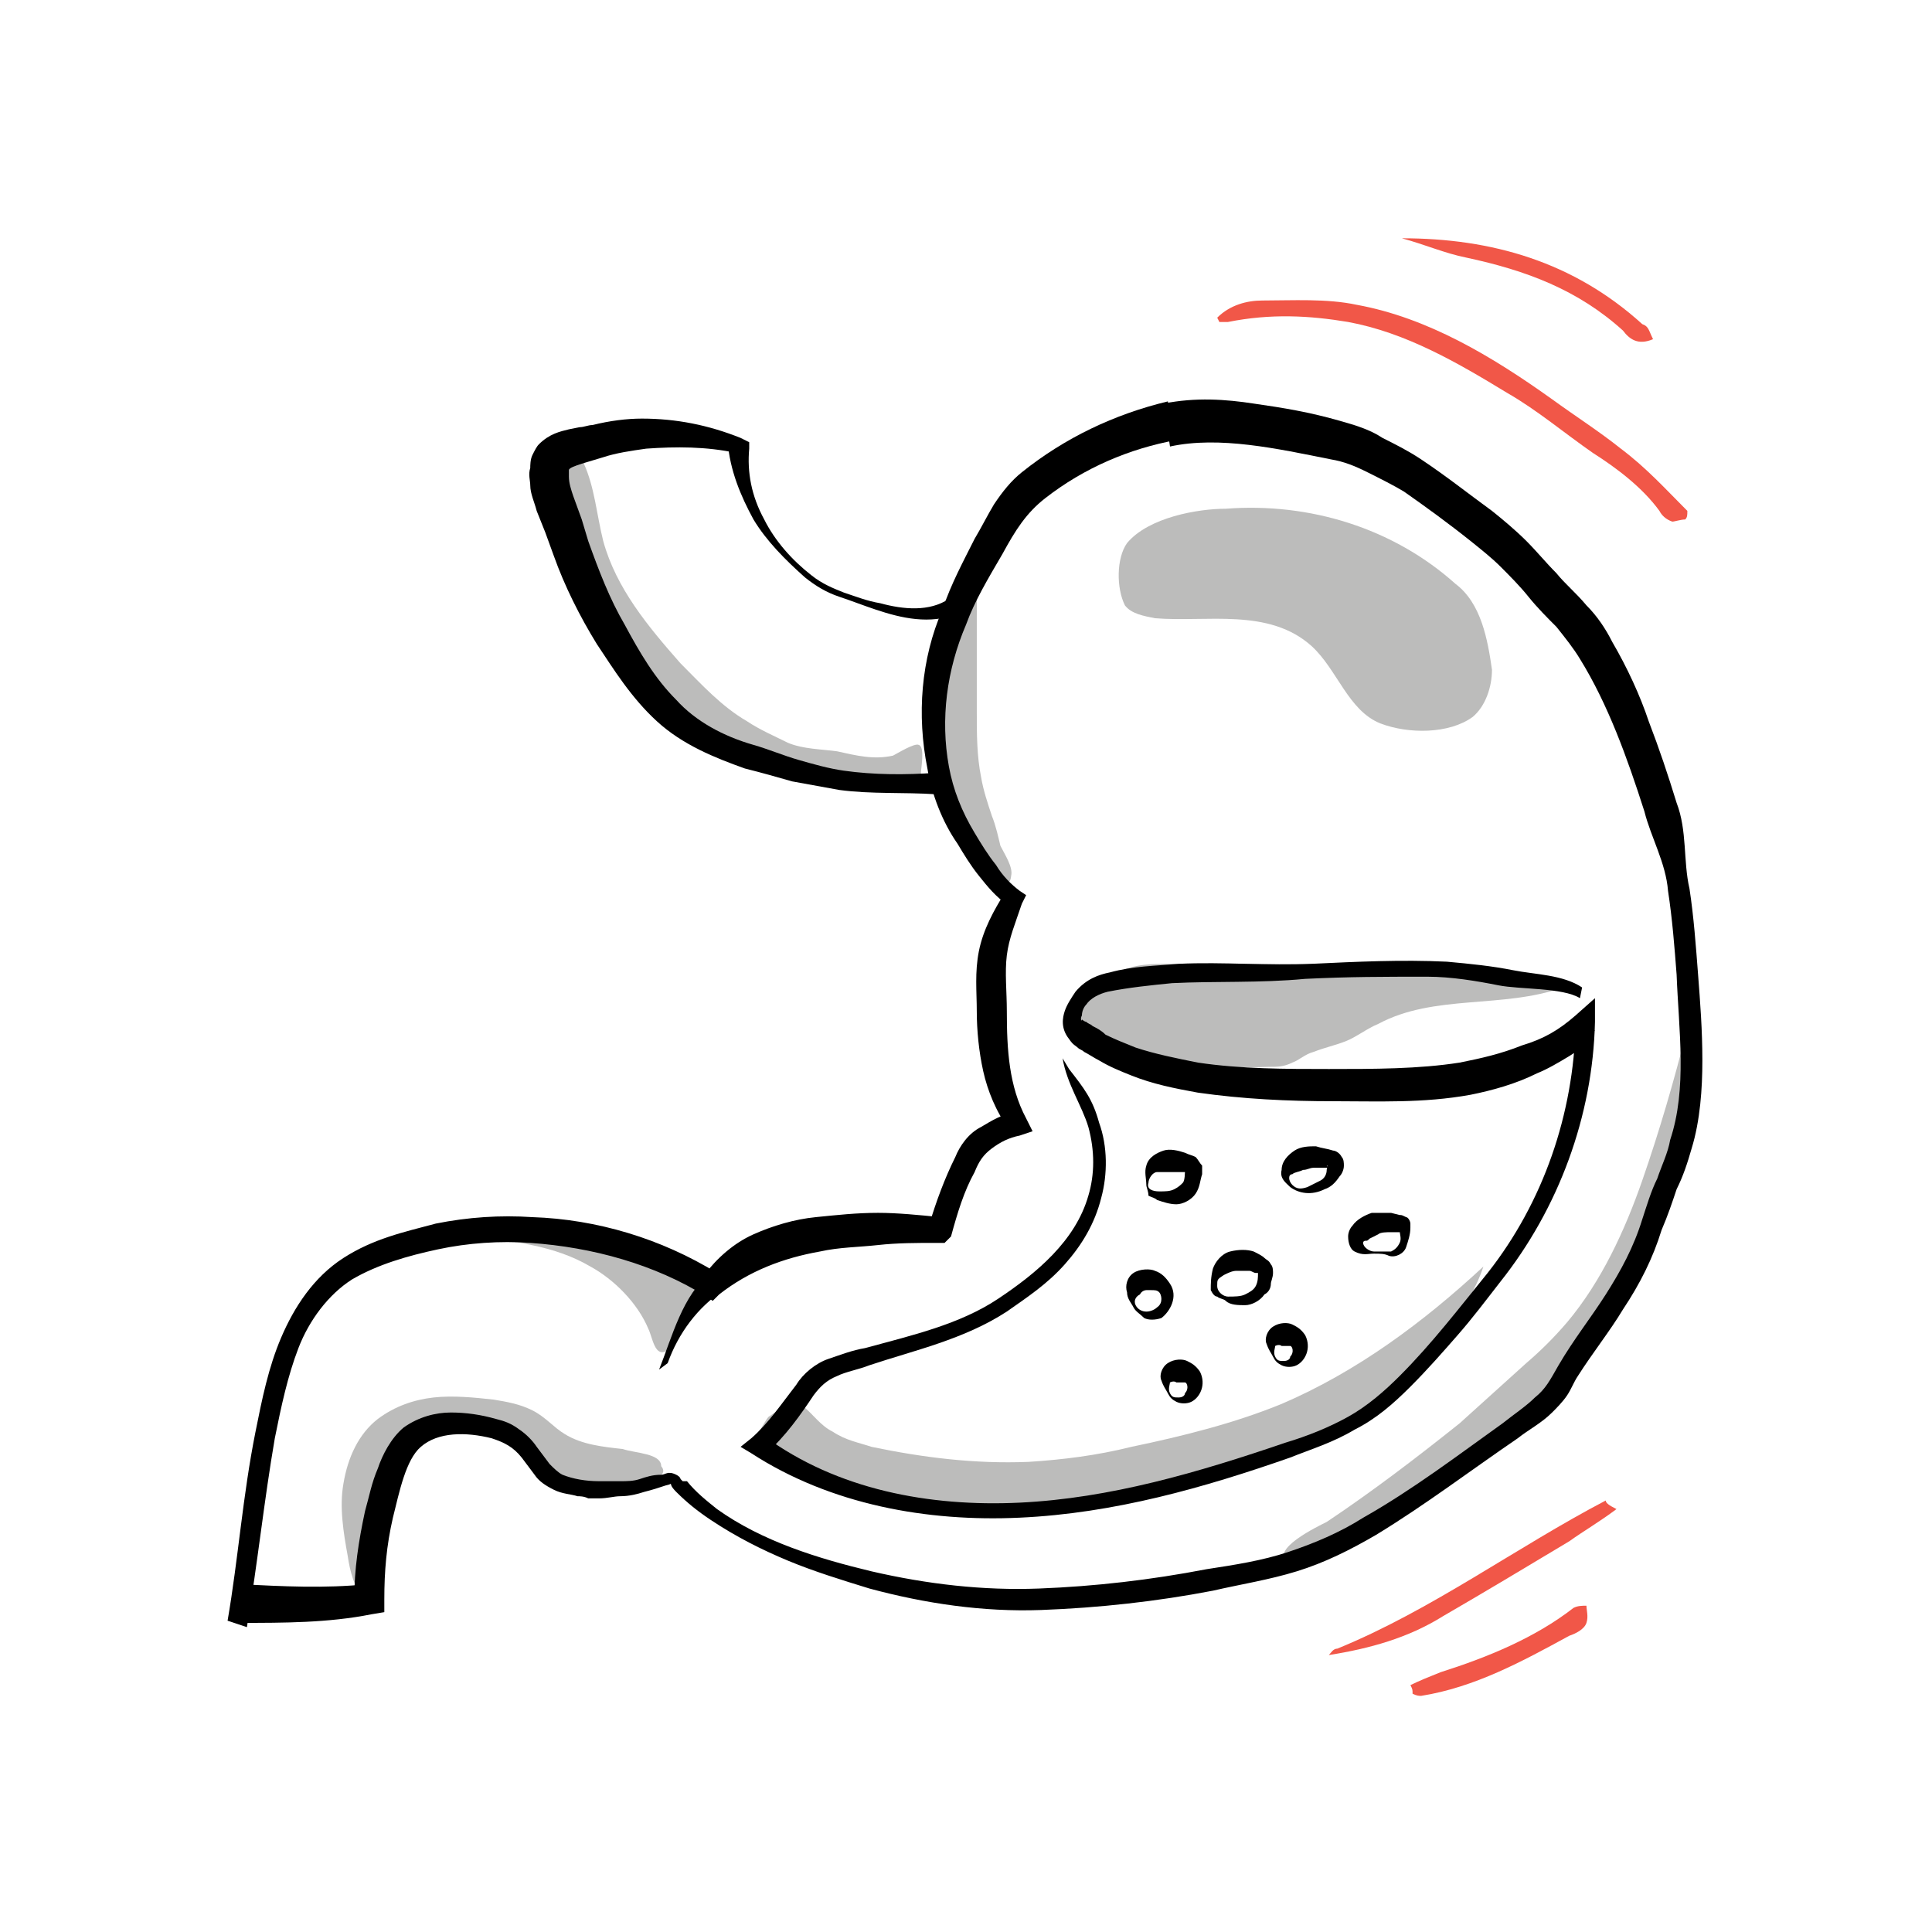 <svg width="90" height="90" viewBox="0 0 90 90" fill="none" xmlns="http://www.w3.org/2000/svg">
<path d="M39 35C38.3 34.9 37.4 34.9 36.7 34.6C36.1 34.3 35.4 34 34.8 33.6C33.6 32.9 32.7 31.9 31.7 30.9C30.2 29.2 28.7 27.4 28.1 25.2C27.8 24 27.7 22.7 27.2 21.6C27.2 21.5 27.1 21.4 27 21.3C26.7 21.1 26.5 21.5 26.3 21.8C25.9 22.9 25.9 24.1 26.3 25.2C26.7 26.4 27.6 27.4 28.2 28.5C28.5 29.1 28.8 29.8 29.1 30.4C29.5 31 29.9 31.6 30.4 32.2C30.8 32.7 31.2 33.2 31.7 33.6C32.9 34.6 34.4 35.1 35.9 35.5C38.1 36 40.4 36.3 42.6 36.2C42.7 36.2 42.7 36.2 42.8 36.2C42.9 36.2 42.9 36.1 42.9 36C42.9 35.8 43.1 34.8 42.8 34.7C42.6 34.6 41.8 35.1 41.6 35.2C40.7 35.4 39.9 35.2 39 35Z" fill="#BCBCBB"/>
<path d="M46.203 38C46.003 37.4 45.803 36.8 45.703 36.2C45.503 35.2 45.503 34.2 45.503 33.2C45.503 31.7 45.503 30.2 45.503 28.7C45.503 27.8 45.503 26.9 45.703 26C44.003 29 43.203 32.5 43.503 35.9C43.503 36.3 43.603 36.8 43.803 37.2C44.003 37.8 44.403 38.3 44.803 38.8C45.003 39.1 45.203 39.4 45.503 39.7C45.703 39.9 47.003 41.9 47.103 40.8C47.203 40.4 46.803 39.8 46.603 39.4C46.503 39 46.403 38.5 46.203 38Z" fill="#BCBCBB"/>
<path d="M71.1 63.499C71.8 62.899 72.4 62.299 73 61.599C74.6 59.699 75.7 57.299 76.5 54.999C77.3 52.699 78 50.299 78.6 47.899C79 53.599 76.6 59.199 73.4 63.899C73.1 64.399 72.8 64.799 72.4 65.199C72.1 65.499 71.7 65.699 71.3 65.999C68.5 67.799 65.8 69.499 63 71.299C62.5 71.599 60.5 73.199 60 72.799C59.1 72.199 61.4 71.099 61.8 70.899C63.9 69.499 66 67.899 68 66.299C69 65.399 70.1 64.399 71.1 63.499Z" fill="#BCBCBB"/>
<path d="M29.001 67.5C28.101 67.4 27.101 67.3 26.301 66.8C25.801 66.5 25.401 66 24.801 65.7C24.201 65.4 23.601 65.3 23.001 65.2C22.101 65.1 21.101 65 20.201 65.1C19.301 65.2 18.401 65.5 17.601 66.1C16.701 66.8 16.201 67.9 16.001 69.1C15.801 70.2 16.001 71.4 16.201 72.5C16.301 73.2 16.501 73.9 16.901 74.5C17.701 72.7 18.001 70.6 18.201 68.6C18.201 68.3 18.301 68 18.401 67.7C18.601 67.3 19.101 67 19.601 66.8C20.401 66.5 21.301 66.3 22.201 66.3C22.601 66.3 23.101 66.3 23.401 66.5C23.801 66.7 24.101 67.1 24.301 67.5C25.201 68.6 26.401 69.5 27.801 69.5C28.401 69.5 28.901 69.4 29.401 69.2C29.701 69.1 31.301 68.9 30.801 68.3C30.801 67.7 29.601 67.7 29.001 67.5Z" fill="#BCBCBB"/>
<path d="M40.603 67.4C43.003 67.9 45.403 68.2 47.903 68.1C49.503 68 51.103 67.8 52.703 67.4C55.103 66.9 57.503 66.3 59.703 65.4C63.203 63.9 66.303 61.6 69.103 59C68.403 61.1 66.803 62.7 65.303 64.3C64.803 64.9 64.203 65.4 63.603 65.8C62.903 66.3 62.103 66.6 61.303 66.8C55.903 68.8 50.303 70.8 44.603 70.5C40.803 70.3 37.903 69.5 34.703 67.3C35.003 67.5 35.603 66.2 35.803 66C36.303 65.7 36.803 65.1 37.403 65.5C37.903 65.9 38.203 66.4 38.803 66.7C39.403 67.1 40.003 67.2 40.603 67.4Z" fill="#BCBCBB"/>
<path d="M27.501 58.999C25.801 57.999 23.801 57.799 21.801 57.599C24.401 57.299 27.101 57.499 29.601 58.299C30.001 58.399 30.301 58.499 30.701 58.699C31.301 58.999 31.901 59.499 32.601 59.499C32.601 59.999 32.401 60.399 32.201 60.799C32.001 61.199 31.801 61.599 31.601 61.999C31.501 62.299 31.301 62.799 31.101 62.899C30.501 63.299 30.401 62.299 30.201 61.899C29.701 60.699 28.601 59.599 27.501 58.999Z" fill="#BCBCBB"/>
<path d="M53.002 45.299C51.802 44.999 50.402 45.999 50.202 47.199C50.102 47.599 50.202 48.099 50.502 48.399C50.702 48.599 50.902 48.599 51.202 48.699C53.802 49.499 56.402 49.799 59.102 49.699C59.502 49.699 59.802 49.699 60.202 49.499C60.502 49.399 60.802 49.099 61.202 48.999C61.702 48.799 62.202 48.699 62.702 48.499C63.202 48.299 63.702 47.899 64.202 47.699C66.802 46.299 70.002 46.999 72.802 45.999C72.802 45.899 72.702 45.799 72.602 45.799C69.802 44.999 66.902 44.899 64.002 44.899C62.002 44.899 60.002 44.899 58.002 44.899C56.902 44.899 55.702 44.899 54.602 44.899C53.702 44.899 52.802 44.899 52.102 45.299" fill="#BCBCBB"/>
<path d="M78.503 24.199C78.303 24.199 78.003 24.299 77.903 24.299C77.603 24.199 77.403 23.999 77.303 23.799C76.503 22.699 75.303 21.799 74.203 21.099C72.903 20.199 71.603 19.099 70.203 18.299C67.903 16.899 65.503 15.499 62.803 14.999C61.003 14.699 59.203 14.599 57.203 14.999C57.103 14.999 57.003 14.999 56.803 14.999C56.803 14.999 56.803 14.999 56.703 14.799C57.303 14.199 58.103 13.999 58.803 13.999C60.203 13.999 61.803 13.899 63.203 14.199C66.503 14.799 69.503 16.599 72.303 18.599C73.403 19.399 74.503 20.099 75.503 20.899C76.703 21.799 77.603 22.799 78.603 23.799C78.603 23.999 78.603 24.099 78.503 24.199Z" fill="#F15748"/>
<path d="M77.005 15.8C76.305 16.1 75.905 15.8 75.605 15.4C73.505 13.5 71.105 12.6 68.305 12C67.305 11.8 66.405 11.4 65.305 11.1C69.505 11.1 73.305 12.2 76.505 15.1C76.805 15.2 76.805 15.4 77.005 15.8Z" fill="#F15748"/>
<path d="M75.302 70.299C74.502 70.899 73.802 71.299 73.102 71.799C71.102 72.999 69.102 74.199 67.202 75.299C65.602 76.299 63.802 76.799 61.902 77.099C62.002 76.999 62.102 76.799 62.302 76.799C66.702 74.999 70.602 72.099 74.802 69.899C74.802 69.999 74.902 70.099 75.302 70.299Z" fill="#F15748"/>
<path d="M65.703 78.5C66.103 78.3 66.603 78.1 67.103 77.9C69.303 77.2 71.503 76.3 73.303 74.9C73.503 74.8 73.703 74.8 73.903 74.8C73.903 75 74.003 75.3 73.903 75.6C73.803 75.9 73.403 76.1 73.103 76.2C70.903 77.4 68.703 78.6 66.203 79C66.103 79 66.003 79 65.803 78.9C65.803 78.7 65.803 78.7 65.703 78.5Z" fill="#F15748"/>
<path d="M54.203 18.8C55.703 18.5 57.103 18.6 58.403 18.8C59.803 19 61.003 19.2 62.403 19.6C63.103 19.8 63.803 20 64.403 20.4C65.003 20.7 65.603 21 66.203 21.4C67.403 22.2 68.403 23 69.503 23.8C70.003 24.2 70.603 24.7 71.103 25.2C71.603 25.7 72.003 26.2 72.503 26.7C72.903 27.2 73.403 27.6 73.903 28.2C74.403 28.7 74.803 29.3 75.103 29.9C75.803 31.1 76.403 32.4 76.803 33.6C77.303 34.9 77.703 36.1 78.103 37.4C78.603 38.7 78.403 40.1 78.703 41.4C78.903 42.7 79.003 44.1 79.103 45.4C79.203 46.7 79.303 48 79.303 49.4C79.303 50.7 79.203 52.2 78.803 53.5C78.603 54.2 78.403 54.8 78.103 55.4C77.903 56 77.703 56.6 77.403 57.3C77.003 58.6 76.403 59.8 75.603 61C75.003 62 74.203 63 73.503 64.1C73.303 64.4 73.203 64.7 73.003 65C72.803 65.3 72.503 65.6 72.303 65.8C71.803 66.3 71.203 66.6 70.703 67C68.503 68.5 66.403 70.1 64.103 71.5C62.903 72.2 61.703 72.8 60.403 73.2C59.103 73.6 57.803 73.8 56.503 74.1C53.903 74.6 51.203 74.9 48.503 75C45.803 75.1 43.103 74.7 40.503 74C39.203 73.6 37.903 73.2 36.703 72.7C35.503 72.2 34.303 71.6 33.103 70.8C32.503 70.4 32.003 70 31.503 69.5C31.003 69 31.503 69.1 31.003 69.2C30.703 69.3 30.403 69.4 30.003 69.5C29.703 69.6 29.303 69.7 28.903 69.7C28.603 69.7 28.303 69.8 27.903 69.8C27.703 69.8 27.503 69.8 27.403 69.8C27.203 69.7 27.003 69.7 26.903 69.7C26.603 69.6 26.203 69.6 25.803 69.4C25.403 69.2 25.103 69 24.903 68.7L24.303 67.9C23.903 67.4 23.503 67.2 22.903 67C21.703 66.7 20.403 66.7 19.603 67.4C18.903 68 18.603 69.5 18.303 70.7C18.003 72 17.903 73.2 17.903 74.5V75.1L17.303 75.2C15.303 75.6 13.203 75.6 11.203 75.6V73.8C13.203 73.9 15.103 74 17.103 73.8L16.503 74.5C16.503 73.1 16.703 71.8 17.003 70.4C17.203 69.7 17.303 69.1 17.603 68.4C17.803 67.8 18.203 67 18.803 66.5C19.503 66 20.303 65.8 21.003 65.8C21.703 65.8 22.403 65.9 23.103 66.1C23.503 66.2 23.803 66.3 24.203 66.6C24.503 66.8 24.803 67.1 25.003 67.4L25.603 68.2C25.803 68.4 26.003 68.6 26.203 68.7C26.703 68.9 27.303 69 27.903 69C28.203 69 28.603 69 28.903 69C29.203 69 29.503 69 29.803 68.9C30.103 68.8 30.403 68.7 30.803 68.7C31.003 68.7 31.103 68.5 31.503 68.7C31.703 68.8 31.703 68.9 31.703 68.9L31.803 69H32.003C32.403 69.5 32.903 69.9 33.403 70.3C35.503 71.8 38.103 72.6 40.603 73.2C43.203 73.8 45.803 74.1 48.403 74C51.003 73.9 53.603 73.6 56.203 73.1C57.503 72.9 58.803 72.7 60.003 72.3C61.203 71.9 62.403 71.4 63.503 70.7C65.803 69.4 67.903 67.8 70.003 66.3C70.503 65.9 71.103 65.5 71.503 65.1C72.003 64.7 72.203 64.3 72.603 63.6C73.303 62.4 74.103 61.4 74.803 60.3C75.503 59.2 76.103 58.1 76.503 56.8C76.703 56.2 76.903 55.5 77.203 54.9C77.403 54.3 77.703 53.7 77.803 53.1C78.603 50.7 78.203 48 78.103 45.4C78.003 44.1 77.903 42.8 77.703 41.5C77.603 40.2 76.903 39 76.603 37.8C75.803 35.3 74.903 32.8 73.603 30.7C73.303 30.2 72.903 29.7 72.503 29.2C72.103 28.8 71.603 28.3 71.203 27.8C70.803 27.3 70.303 26.8 69.903 26.4C69.503 26 69.003 25.6 68.503 25.2C67.503 24.4 66.403 23.6 65.403 22.9C64.903 22.6 64.303 22.3 63.703 22C63.103 21.7 62.603 21.5 62.003 21.4C59.503 20.9 56.803 20.3 54.503 20.8L54.203 18.8Z" fill="black"/>
<path d="M10.602 75.499C11.102 72.599 11.302 69.699 11.902 66.699C12.202 65.199 12.502 63.699 13.102 62.299C13.702 60.899 14.602 59.499 16.002 58.599C17.402 57.699 18.802 57.399 20.302 56.999C21.802 56.699 23.302 56.599 24.802 56.699C27.802 56.799 30.802 57.699 33.402 59.299L32.802 59.399C33.402 58.599 34.202 57.899 35.102 57.499C36.002 57.099 37.002 56.799 38.002 56.699C39.002 56.599 39.902 56.499 40.902 56.499C41.802 56.499 42.802 56.599 43.802 56.699L43.302 56.999C43.602 55.999 44.002 54.899 44.502 53.899C44.702 53.399 45.102 52.799 45.702 52.499C46.202 52.199 46.702 51.899 47.302 51.799L47.002 52.599C46.402 51.799 46.002 50.799 45.802 49.899C45.602 48.999 45.502 47.999 45.502 47.099C45.502 46.199 45.402 45.299 45.602 44.299C45.802 43.299 46.302 42.399 46.802 41.599L47.002 42.199C46.402 41.799 46.002 41.299 45.602 40.799C45.202 40.299 44.902 39.799 44.602 39.299C43.902 38.299 43.402 36.999 43.202 35.799C42.702 33.299 42.902 30.699 43.902 28.399C44.302 27.199 44.902 26.099 45.402 25.099C45.702 24.599 46.002 23.999 46.302 23.499C46.702 22.899 47.102 22.399 47.602 21.999C49.602 20.399 51.902 19.299 54.402 18.699L54.802 20.499C52.602 20.899 50.502 21.799 48.702 23.199C47.802 23.899 47.302 24.699 46.702 25.799C46.002 26.999 45.402 27.999 45.002 29.099C44.102 31.199 43.802 33.499 44.202 35.699C44.402 36.799 44.802 37.799 45.402 38.799C45.702 39.299 46.002 39.799 46.402 40.299C46.702 40.799 47.102 41.199 47.502 41.499L47.802 41.699L47.602 42.099C47.302 42.999 47.002 43.699 46.902 44.499C46.802 45.299 46.902 46.199 46.902 47.099C46.902 48.899 47.002 50.599 47.802 52.099L48.102 52.699L47.502 52.899C47.002 52.999 46.602 53.199 46.202 53.499C45.802 53.799 45.602 54.099 45.402 54.599C44.902 55.499 44.602 56.499 44.302 57.599L44.002 57.899H43.602C42.702 57.899 41.802 57.899 40.902 57.999C40.002 58.099 39.102 58.099 38.202 58.299C36.502 58.599 34.902 59.199 33.502 60.299L33.202 60.599L32.902 60.399C30.502 58.899 27.602 58.099 24.702 57.899C23.302 57.799 21.802 57.899 20.402 58.199C19.002 58.499 17.602 58.899 16.402 59.599C15.302 60.299 14.402 61.499 13.902 62.799C13.402 64.099 13.102 65.499 12.802 66.999C12.302 69.899 12.002 72.799 11.502 75.799L10.602 75.499Z" fill="black"/>
<path d="M44.601 28.6C43.301 29.1 42.001 28.8 40.801 28.4C40.201 28.2 39.701 28 39.101 27.8C38.501 27.6 38.001 27.3 37.501 26.9C36.601 26.1 35.701 25.2 35.101 24.2C34.501 23.1 34.001 21.9 33.901 20.6L34.301 21.1C32.901 20.8 31.501 20.8 30.101 20.9C29.401 21 28.701 21.1 28.101 21.3L27.101 21.6C26.801 21.7 26.501 21.8 26.501 21.9C26.501 21.9 26.501 21.8 26.501 21.9C26.501 22 26.501 22.1 26.501 22.2C26.501 22.5 26.601 22.8 26.701 23.1L27.101 24.2L27.401 25.2C27.901 26.6 28.401 27.9 29.101 29.1C29.801 30.4 30.501 31.6 31.501 32.6C32.401 33.6 33.701 34.3 35.101 34.7C35.801 34.9 36.501 35.2 37.201 35.4C37.901 35.6 38.601 35.8 39.301 35.9C40.701 36.1 42.201 36.1 43.601 36V37C42.101 36.9 40.601 37 39.101 36.8L36.901 36.4C36.201 36.2 35.501 36 34.701 35.8C33.301 35.3 31.801 34.7 30.601 33.6C29.401 32.5 28.601 31.2 27.801 30C27.001 28.7 26.301 27.3 25.801 25.9L25.401 24.8L25.001 23.8C24.901 23.4 24.701 23 24.701 22.6C24.701 22.4 24.601 22.1 24.701 21.8C24.701 21.7 24.701 21.4 24.801 21.2C24.901 21 25.001 20.8 25.101 20.7C25.601 20.2 26.101 20.1 26.501 20L27.001 19.9C27.201 19.9 27.401 19.8 27.601 19.8C28.401 19.6 29.201 19.5 29.901 19.5C31.501 19.5 33.001 19.8 34.501 20.4L34.901 20.6V20.9C34.801 22 35.001 23.1 35.601 24.2C36.101 25.2 36.901 26.1 37.801 26.8C38.301 27.2 38.801 27.4 39.301 27.6C39.901 27.8 40.401 28 41.001 28.1C42.101 28.4 43.301 28.5 44.201 27.9L44.601 28.6Z" fill="black"/>
<path d="M31.103 63.5L30.703 63.8C31.303 62.3 31.803 60.3 33.103 59.3L33.703 60.1C32.503 60.9 31.603 62.1 31.103 63.5Z" fill="black"/>
<path d="M73.6 46.499C72.8 45.999 70.8 46.099 69.8 45.899C68.8 45.699 67.6 45.499 66.5 45.499C64.4 45.499 62.9 45.499 60.8 45.599C58.7 45.799 56.6 45.699 54.6 45.799C53.6 45.899 52.6 45.999 51.6 46.199C51.2 46.299 50.8 46.499 50.6 46.799C50.5 46.899 50.4 47.099 50.4 47.299C50.3 47.499 50.4 47.599 50.4 47.499C50.3 47.399 50.5 47.599 50.6 47.599C50.7 47.699 50.8 47.699 50.9 47.799C51.1 47.899 51.3 47.999 51.5 48.199C51.9 48.399 52.4 48.599 52.9 48.799C53.8 49.099 54.8 49.299 55.8 49.499C57.8 49.799 59.9 49.799 61.9 49.799C64 49.799 66.1 49.799 68 49.499C69 49.299 69.9 49.099 70.9 48.699C71.9 48.399 72.6 47.999 73.4 47.299L74.3 46.499V47.599C74.2 51.999 72.6 56.299 69.9 59.699C69.2 60.599 68.6 61.399 67.9 62.199C67.2 62.999 66.5 63.799 65.7 64.599C64.9 65.399 64.1 66.099 63.1 66.599C62.1 67.199 61.1 67.499 60.1 67.899C56.1 69.299 51.9 70.499 47.5 70.699C43.2 70.899 38.7 70.099 35 67.699L34.5 67.399L35 66.999C35.8 66.299 36.4 65.399 37.1 64.499C37.4 63.999 38 63.499 38.6 63.299C39.2 63.099 39.7 62.899 40.3 62.799C42.5 62.199 44.7 61.699 46.5 60.499C48.3 59.299 50.1 57.799 50.7 55.699C51 54.699 51 53.599 50.7 52.499C50.4 51.499 49.7 50.499 49.5 49.299L49.8 49.799C50.5 50.699 50.9 51.199 51.2 52.299C51.6 53.399 51.6 54.699 51.3 55.799C51 56.999 50.4 57.999 49.6 58.899C48.8 59.799 47.9 60.399 46.9 61.099C44.9 62.399 42.6 62.899 40.5 63.599C40 63.799 39.4 63.899 39 64.099C38.5 64.299 38.2 64.599 37.9 64.999C37.3 65.899 36.6 66.899 35.7 67.699L35.6 66.899C39 69.399 43.3 70.199 47.5 69.999C51.7 69.799 55.8 68.599 59.9 67.199C60.9 66.899 61.9 66.499 62.8 65.999C63.7 65.499 64.5 64.799 65.2 64.099C66.7 62.599 68 60.899 69.3 59.299C71.9 55.999 73.3 51.899 73.4 47.699L74.3 47.999C74 48.499 73.6 48.899 73.1 49.199C72.6 49.499 72.1 49.799 71.6 49.999C70.6 50.499 69.5 50.799 68.5 50.999C66.3 51.399 64.2 51.299 62.1 51.299C60 51.299 57.9 51.199 55.8 50.899C54.7 50.699 53.7 50.499 52.7 50.099C52.2 49.899 51.7 49.699 51.2 49.399C51 49.299 50.7 49.099 50.5 48.999C50.4 48.899 50.3 48.899 50.2 48.799C50.1 48.699 50 48.699 49.8 48.399C49.4 47.899 49.5 47.399 49.6 47.099C49.7 46.799 49.9 46.499 50.1 46.199C50.6 45.599 51.2 45.399 51.7 45.299C52.8 44.999 53.8 44.999 54.9 44.899C57 44.799 59.1 44.999 61.1 44.899C63.2 44.799 65.3 44.699 67.4 44.799C68.5 44.899 69.5 44.999 70.5 45.199C71.5 45.399 72.8 45.399 73.7 45.999L73.6 46.499Z" fill="black"/>
<path d="M52.902 60.8C53.002 60.999 53.202 61.099 53.402 61.099C53.602 61.099 53.802 60.999 53.902 60.9C54.202 60.7 54.102 60.3 54.002 60.2C53.902 60.099 53.802 60.099 53.602 60.099C53.502 60.099 53.402 60.099 53.402 60.099C53.402 60.099 53.202 60.099 53.102 60.3C52.902 60.4 52.802 60.599 52.902 60.8ZM52.802 60.9C52.702 60.7 52.502 60.499 52.502 60.2C52.402 59.9 52.502 59.499 52.802 59.3C53.102 59.099 53.602 59.099 53.802 59.2C54.102 59.3 54.302 59.499 54.502 59.8C54.902 60.4 54.502 61.099 54.102 61.4C53.802 61.499 53.502 61.499 53.302 61.4C53.102 61.2 52.902 61.099 52.802 60.9Z" fill="black"/>
<path d="M59.402 63.2C59.502 63.4 59.602 63.4 59.802 63.4C60.002 63.4 60.102 63.3 60.102 63.2C60.302 62.999 60.202 62.7 60.102 62.7C60.102 62.7 60.002 62.7 59.802 62.7C59.702 62.7 59.702 62.7 59.702 62.7C59.702 62.7 59.602 62.599 59.402 62.7C59.402 62.8 59.302 62.999 59.402 63.2ZM59.302 63.2C59.202 62.999 59.102 62.9 59.002 62.599C58.902 62.4 59.002 61.999 59.302 61.8C59.602 61.599 60.002 61.599 60.202 61.7C60.402 61.8 60.602 61.9 60.802 62.2C61.102 62.8 60.802 63.4 60.402 63.599C60.202 63.7 59.902 63.7 59.702 63.599C59.502 63.499 59.402 63.4 59.302 63.2Z" fill="black"/>
<path d="M54.5 64.9C54.6 65.1 54.7 65.1 54.9 65.1C55.1 65.1 55.2 65 55.2 64.9C55.4 64.7 55.3 64.4 55.2 64.4C55.2 64.4 55.1 64.4 54.9 64.4C54.8 64.4 54.8 64.4 54.8 64.4C54.8 64.4 54.7 64.3 54.5 64.4C54.5 64.5 54.4 64.7 54.5 64.9ZM54.4 64.9C54.3 64.7 54.2 64.6 54.1 64.3C54 64.1 54.1 63.7 54.4 63.5C54.7 63.3 55.1 63.3 55.3 63.4C55.5 63.5 55.7 63.6 55.9 63.9C56.2 64.5 55.9 65.1 55.5 65.3C55.3 65.4 55 65.4 54.8 65.3C54.6 65.2 54.5 65.1 54.4 64.9Z" fill="black"/>
<path d="M56.702 59.9C56.702 60.2 57.002 60.4 57.202 60.4C57.502 60.4 57.802 60.4 58.002 60.3C58.202 60.2 58.402 60.1 58.502 59.9C58.602 59.7 58.602 59.5 58.602 59.3C58.602 59.3 58.602 59.3 58.502 59.3C58.402 59.3 58.302 59.2 58.202 59.2C58.002 59.2 57.802 59.2 57.602 59.2C57.402 59.2 57.202 59.3 57.002 59.4C56.702 59.6 56.702 59.6 56.702 59.9ZM56.402 60.1C56.402 59.8 56.402 59.5 56.502 59.1C56.602 58.8 56.902 58.4 57.302 58.3C57.702 58.2 58.102 58.2 58.402 58.3C58.602 58.4 58.802 58.5 58.902 58.6C59.002 58.7 59.102 58.7 59.202 58.9C59.302 59 59.302 59.2 59.302 59.3C59.302 59.5 59.202 59.7 59.202 59.8C59.202 60 59.102 60.2 58.902 60.3C58.702 60.6 58.302 60.8 58.002 60.8C57.702 60.8 57.302 60.8 57.102 60.6C57.002 60.5 56.802 60.5 56.702 60.4C56.602 60.4 56.502 60.3 56.402 60.1Z" fill="black"/>
<path d="M53.5 55.1C53.4 55.4 53.7 55.5 54 55.5C54.3 55.5 54.5 55.5 54.7 55.4C54.9 55.3 55 55.2 55.1 55.1C55.2 55 55.2 54.6 55.2 54.5C55.2 54.4 55.2 54.5 55.2 54.6C55.2 54.6 55.1 54.6 55 54.6C54.8 54.6 54.6 54.6 54.4 54.6C54.2 54.6 54 54.6 53.9 54.6C53.7 54.6 53.5 54.9 53.5 55.1ZM53.4 55.2C53.4 54.9 53.3 54.6 53.4 54.3C53.5 53.9 53.9 53.7 54.2 53.6C54.5 53.5 54.9 53.6 55.2 53.7C55.4 53.8 55.5 53.8 55.7 53.9C55.8 54 55.9 54.2 56 54.3C56 54.4 56 54.6 56 54.7C55.9 55 55.9 55.3 55.7 55.6C55.5 55.9 55.1 56.1 54.8 56.1C54.5 56.1 54.2 56 53.9 55.9C53.8 55.8 53.7 55.8 53.5 55.7C53.5 55.5 53.4 55.3 53.4 55.2Z" fill="black"/>
<path d="M64.001 58.3C64.201 58.3 64.501 58.3 64.801 58.3C65.001 58.2 65.101 58.1 65.201 57.9C65.301 57.7 65.201 57.5 65.201 57.3L65.301 57.4C65.401 57.4 65.301 57.4 65.201 57.4H64.801C64.601 57.4 64.301 57.4 64.201 57.5C64.001 57.6 64.001 57.6 63.801 57.7C63.701 57.8 63.701 57.8 63.601 57.8C63.601 57.8 63.501 57.8 63.501 57.9C63.501 58.1 63.801 58.3 64.001 58.3ZM64.001 58.4C63.701 58.4 63.501 58.5 63.101 58.3C62.901 58.2 62.801 57.9 62.801 57.6C62.801 57.4 62.901 57.2 63.001 57.1C63.201 56.8 63.601 56.6 63.901 56.5C64.201 56.5 64.501 56.5 64.801 56.5L65.201 56.6C65.301 56.6 65.301 56.6 65.501 56.7C65.601 56.7 65.701 56.9 65.701 57C65.701 57.1 65.701 57.2 65.701 57.2C65.701 57.5 65.601 57.8 65.501 58.1C65.401 58.4 65.001 58.6 64.701 58.5C64.501 58.4 64.301 58.4 64.001 58.4Z" fill="black"/>
<path d="M60.203 55.199C60.404 55.399 60.603 55.399 60.904 55.299C61.103 55.199 61.303 55.099 61.504 54.999C61.703 54.899 61.803 54.699 61.803 54.499C61.803 54.399 61.904 54.299 61.803 54.299L61.904 54.399C61.703 54.399 61.404 54.399 61.203 54.399C61.004 54.399 60.904 54.499 60.703 54.499C60.504 54.599 60.303 54.599 60.203 54.699C60.004 54.699 60.004 54.999 60.203 55.199ZM60.103 55.299C59.904 55.099 59.603 54.899 59.703 54.499C59.703 54.099 60.004 53.799 60.303 53.599C60.603 53.399 61.004 53.399 61.303 53.399C61.603 53.499 61.803 53.499 62.103 53.599C62.203 53.599 62.404 53.699 62.504 53.899C62.603 53.999 62.603 54.199 62.603 54.299C62.603 54.499 62.504 54.699 62.404 54.799C62.203 55.099 62.004 55.299 61.703 55.399C61.103 55.699 60.504 55.599 60.103 55.299Z" fill="black"/>
<path d="M57.102 23.699C61.002 23.399 64.902 24.599 67.802 27.199C69.002 28.099 69.302 29.799 69.502 31.199C69.502 31.999 69.202 32.899 68.602 33.399C67.502 34.199 65.602 34.199 64.302 33.699C62.802 33.099 62.302 31.199 61.102 30.099C59.102 28.299 56.202 28.999 53.802 28.799C53.302 28.699 52.702 28.599 52.402 28.199C52.002 27.399 52.002 25.999 52.502 25.299C53.502 24.099 55.802 23.699 57.102 23.699Z" fill="#BCBCBB"/>
</svg>
